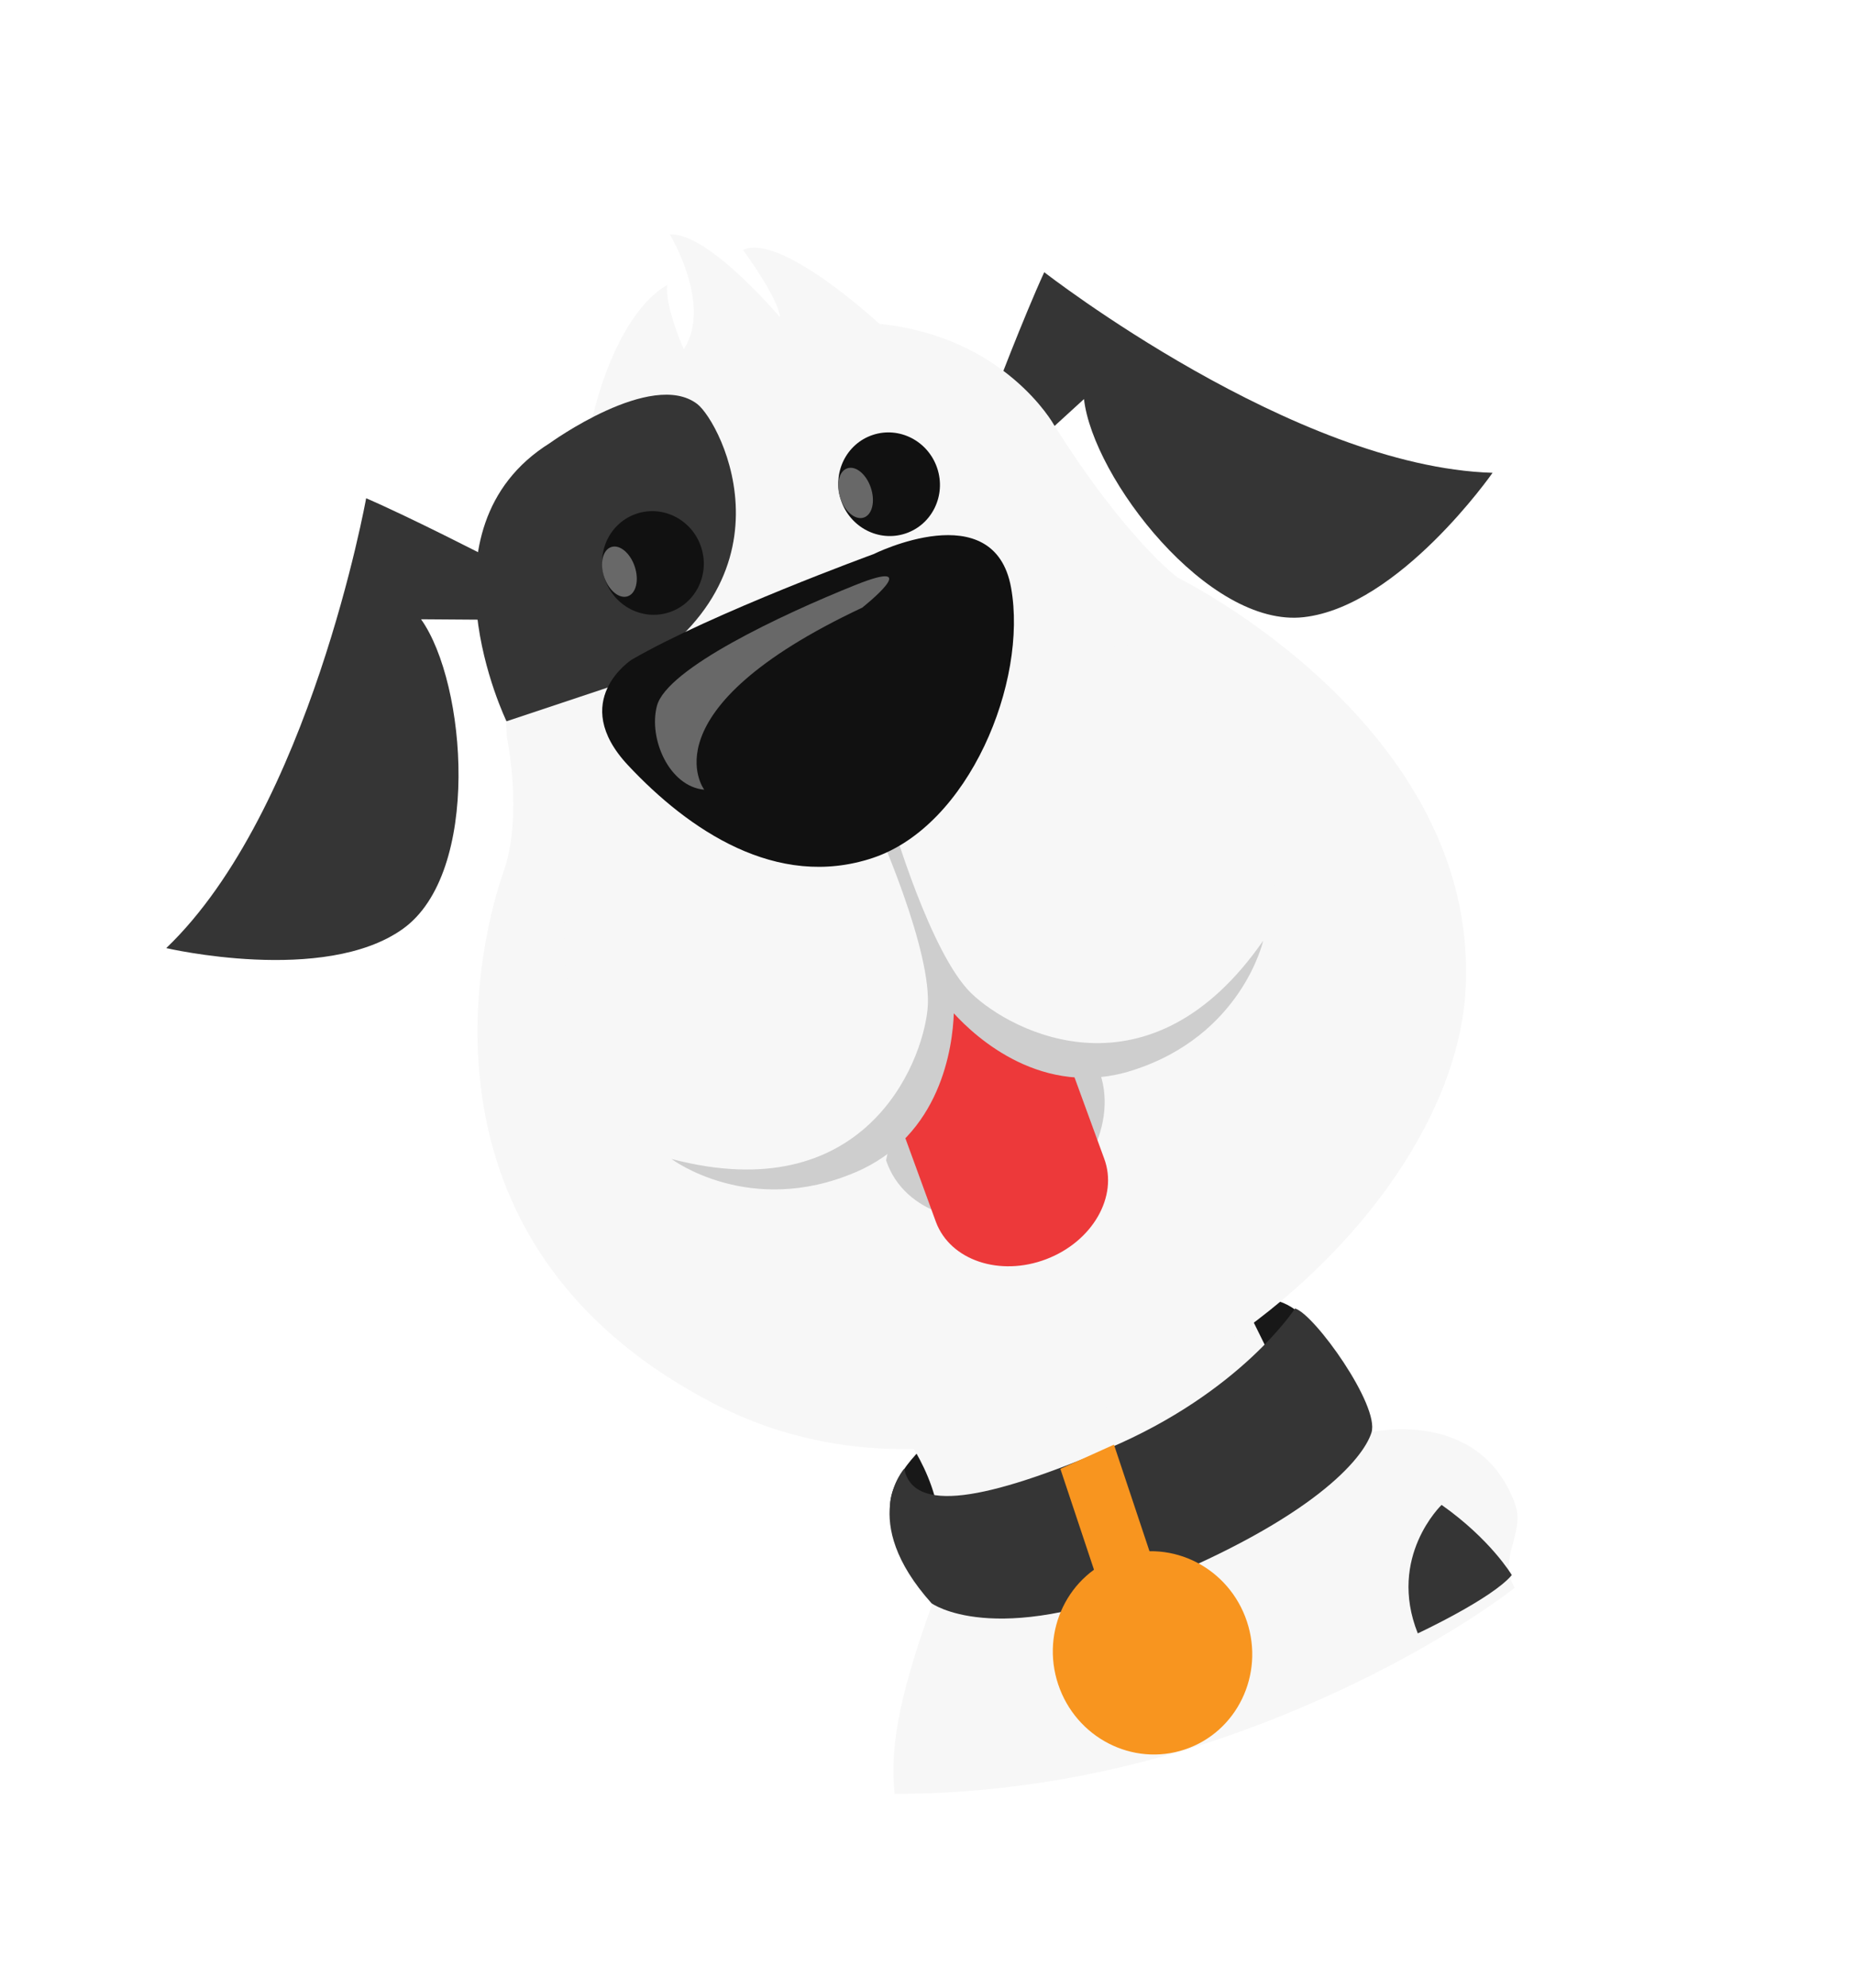 <svg width="153" height="164" viewBox="0 0 153 164" fill="none" xmlns="http://www.w3.org/2000/svg">
<path d="M108.698 109.95C111.289 113.454 107.038 122.489 96.034 126.157C85.03 129.826 74.99 129.44 73.608 125.296C72.227 121.152 80.027 114.818 91.031 111.15C102.035 107.481 104.99 104.932 108.698 109.95Z" fill="#181818"/>
<path d="M73.823 148C73.512 144.549 73.87 140.771 76.956 132.285L112.973 118.193C112.973 118.193 122 116 125 124C125.937 126.5 123.546 128.52 125 131C125 131 117.536 136.982 104.5 142.056C96.116 145.319 85.634 148 73.823 148Z" fill="#F7F7F7"/>
<path d="M74.15 117.758C74.56 118.127 78.249 123.029 77.426 127.68C77.426 127.68 89.713 134.005 107.655 117.601L102.986 108.145L74.15 117.758Z" fill="#F7F7F7"/>
<path d="M74.621 121.174C74.621 121.174 70.735 125.433 76.875 132.275C76.875 132.275 81.978 136.007 95.138 130.632C108.298 125.257 112.469 120.409 113.179 118.197C113.888 115.985 108.469 108.409 106.87 107.954C106.87 107.954 102.423 114.869 91.433 119.52C81.319 123.801 75.373 124.874 74.621 121.174Z" fill="#353535"/>
<path d="M96.307 132.32L91.727 133.847L87.506 121.184L91.929 119.188L96.307 132.32Z" fill="#F8951F"/>
<path d="M102.898 133.77C104.366 138.173 102.07 142.905 97.77 144.339C93.469 145.773 88.793 143.365 87.325 138.962C85.857 134.559 88.153 129.827 92.454 128.393C96.754 126.96 101.43 129.367 102.898 133.77Z" fill="#F8951F"/>
<path d="M118.967 124.159C118.967 124.159 114.484 128.434 117.002 134.759C117.002 134.759 123.148 131.891 124.76 129.947C124.76 129.947 123.026 127.019 118.967 124.159Z" fill="#353535"/>
<path d="M40.258 45.97C40.258 45.97 33.965 42.731 30.216 41.107C30.216 41.107 25.575 66.878 13.719 78.221C13.719 78.221 26.762 81.263 33.24 76.64C39.719 72.017 38.523 56.403 34.748 51.092L40.776 51.135L40.258 45.97Z" fill="#353535"/>
<path d="M81.944 32.807C81.944 32.807 84.468 26.179 86.175 22.457C86.175 22.457 106.796 38.518 123.173 39.008C123.173 39.008 115.496 50.015 107.596 50.918C99.697 51.822 90.185 39.405 89.456 32.924L84.999 36.997L81.944 32.807Z" fill="#353535"/>
<path d="M41.824 60.783C41.824 60.783 43.197 67.305 41.542 71.962C39.886 76.62 32.739 102.31 58.974 115.831C85.208 129.352 119.775 103.361 120.948 81.621C122.12 59.88 97.195 47.66 97.195 47.66C97.195 47.66 92.953 44.558 86.978 35.054C86.978 35.054 82.948 27.776 72.571 26.719C72.571 26.719 64.439 19.165 61.314 20.618C61.314 20.618 64.236 24.57 64.368 26.169C64.368 26.169 58.41 19.122 55.276 19.346C55.276 19.346 58.814 25.146 56.428 28.816C56.428 28.816 54.836 25.241 55.065 23.522C55.065 23.522 50.858 25.335 48.639 35.519C48.639 35.519 40.866 44.679 41.824 60.783Z" fill="#F7F7F7"/>
<path d="M57.531 33.325C59.502 34.822 66.56 48.38 50.1 56.742L41.8 59.509C41.8 59.509 34.092 43.603 45.376 36.556C45.376 36.556 53.773 30.472 57.531 33.325Z" fill="#353535"/>
<path d="M57.856 45.124C58.604 47.369 57.433 49.781 55.241 50.512C53.049 51.243 50.665 50.016 49.916 47.771C49.168 45.526 50.339 43.114 52.531 42.383C54.723 41.652 57.107 42.879 57.856 45.124Z" fill="#111111"/>
<path d="M52.381 46.744C52.755 47.866 52.493 48.965 51.795 49.197C51.098 49.43 50.229 48.709 49.855 47.586C49.481 46.464 49.743 45.365 50.44 45.133C51.138 44.9 52.007 45.621 52.381 46.744Z" fill="#686868"/>
<path d="M77.343 38.627C78.091 40.872 76.921 43.284 74.728 44.015C72.536 44.746 70.152 43.519 69.404 41.274C68.655 39.029 69.826 36.617 72.018 35.886C74.21 35.155 76.594 36.382 77.343 38.627Z" fill="#111111"/>
<path d="M71.868 40.247C72.242 41.37 71.98 42.468 71.283 42.7C70.585 42.933 69.716 42.212 69.342 41.089C68.968 39.967 69.23 38.869 69.927 38.636C70.625 38.404 71.494 39.125 71.868 40.247Z" fill="#686868"/>
<path d="M84.608 100.112C80.224 101.574 74.62 100.219 73.123 95.729L73.59 93.521L75.253 90.092L78.704 83.604L89.468 88.227L90.797 88.605C92.294 93.095 88.993 98.65 84.608 100.112Z" fill="#CECECE"/>
<path d="M74.243 92.617L77.245 100.836C78.43 103.977 82.495 105.345 86.326 103.892C90.156 102.438 92.301 98.714 91.116 95.573L88.114 87.355L78.837 82.539L74.243 92.617Z" fill="#ED393A"/>
<path d="M57.17 98.197C57.17 98.197 76.416 97.877 77.986 84.724C77.986 84.724 71.891 63.891 69.902 63.03C67.914 62.169 54.465 68.394 50.814 67.652C44.993 66.467 43.493 90.344 57.17 98.197Z" fill="#F7F7F7"/>
<path d="M103.914 81.524C103.914 81.524 88.326 92.818 79.178 83.238C79.178 83.238 70.154 62.51 71.228 60.628C72.302 58.746 90.585 56.135 91.199 54.188C93.001 48.468 110.142 67.035 103.914 81.524Z" fill="#F7F7F7"/>
<path d="M80.151 81.944C76.786 78.688 73.618 67.783 73.618 67.783L72.838 67.239L72.694 66.865L72.633 67.096L72.476 66.987L72.583 67.29L72.342 68.214C72.342 68.214 76.997 78.569 76.548 83.235C76.098 87.901 71.239 99.785 55.414 95.618C55.414 95.618 61.839 100.456 70.614 96.709C77.661 93.7 78.612 86.373 78.713 83.602C80.559 85.625 86.048 90.639 93.392 88.33C102.493 85.468 104.245 77.607 104.245 77.607C94.91 91.076 83.515 85.2 80.151 81.944Z" fill="#CECECE"/>
<path d="M52.134 54.422C52.134 54.422 46.853 57.825 51.834 63.144C56.815 68.463 64.085 73.43 72.024 70.783C79.963 68.136 84.823 56.252 83.441 48.501C82.06 40.75 72.088 45.717 72.088 45.717C72.088 45.717 58.858 50.537 52.134 54.422Z" fill="#111111"/>
<path d="M58.118 65.154C58.118 65.154 53.128 58.607 71.154 50.133C71.154 50.133 76.55 45.871 70.538 48.286C64.526 50.701 55.016 55.16 54.211 58.245C53.506 60.944 55.222 64.888 58.118 65.154Z" fill="#686868"/>
</svg>
